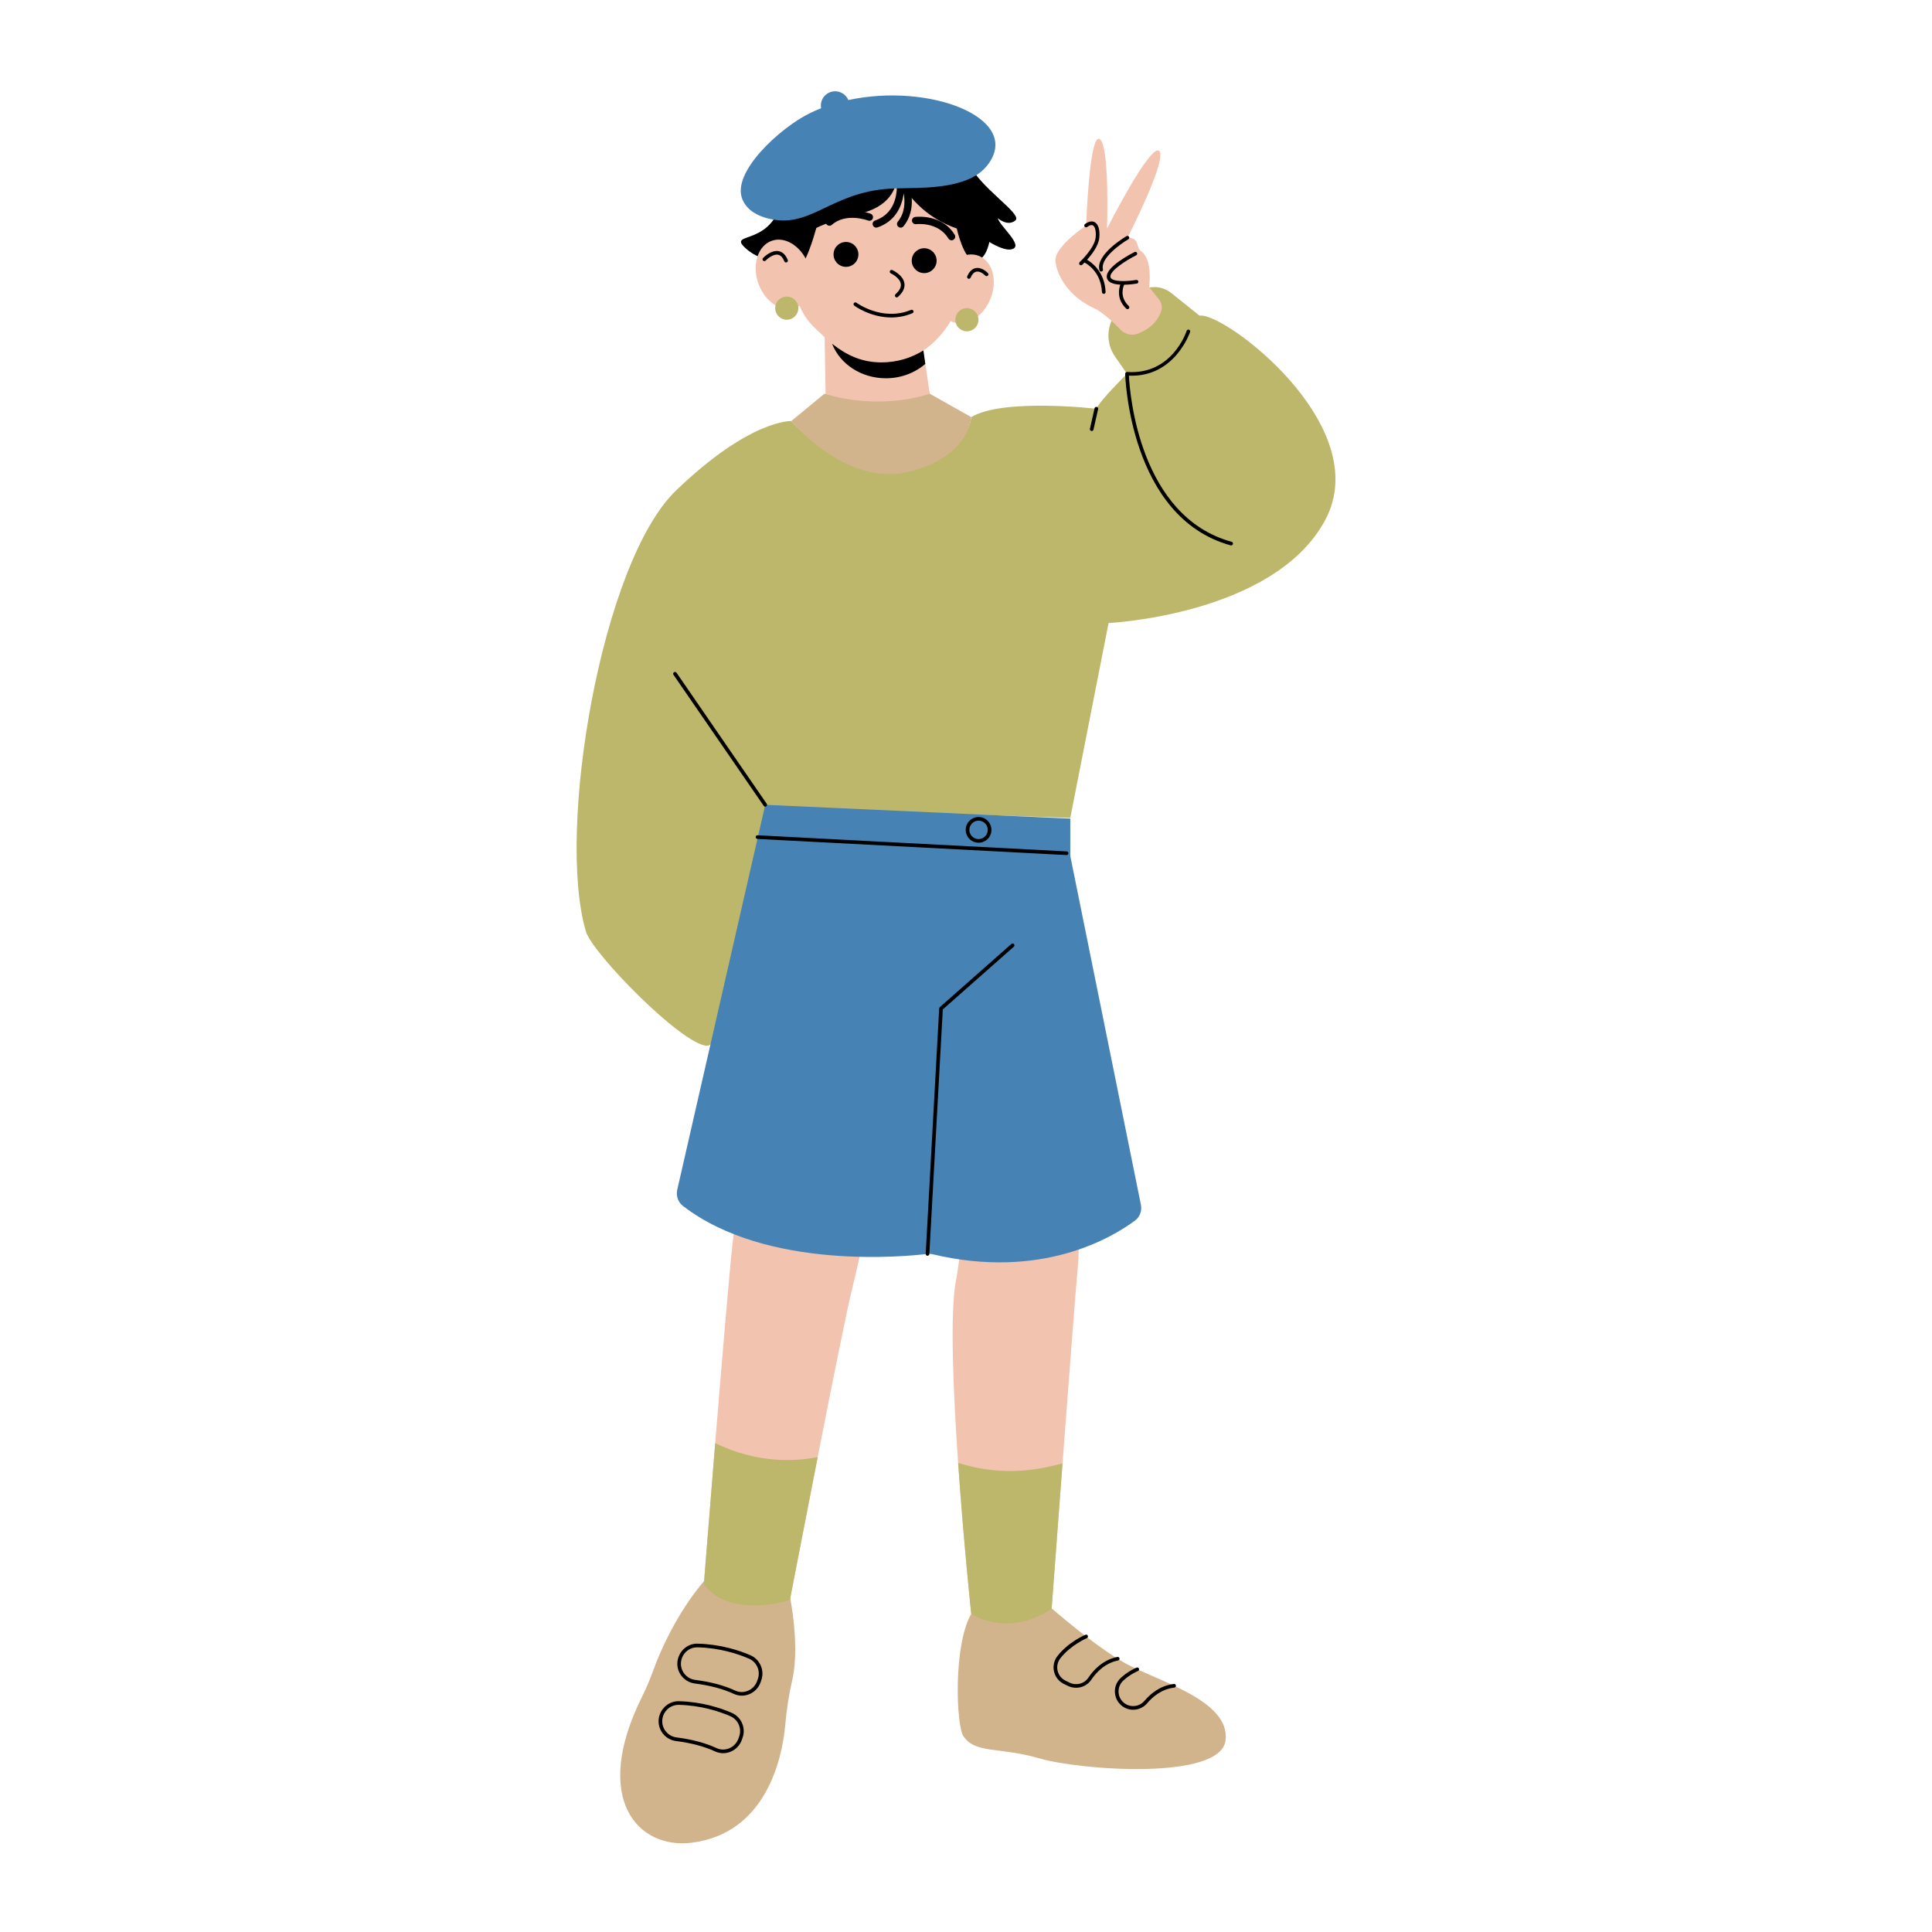 <svg xmlns="http://www.w3.org/2000/svg" xmlns:xlink="http://www.w3.org/1999/xlink" width="500" zoomAndPan="magnify" viewBox="0 0 375 375" height="500" preserveAspectRatio="xMidYMid meet" version="1.0"><path fill="#f2c3af" d="M 169.254 232.039 C 169.254 232.039 167.332 242.508 165.414 250.086 C 164.461 253.848 161.477 268.75 158.715 282.82 C 155.906 297.121 153.32 310.562 153.32 310.562 C 153.32 310.562 141.613 314.352 136.621 307.492 C 136.621 307.492 137.637 294.621 138.82 280.113 C 140.105 264.359 141.59 246.688 142.184 241.426 C 143.336 231.316 147.375 208.035 147.375 208.035 C 147.375 208.035 176.359 199.008 169.254 232.039 Z M 185.562 219.043 C 185.562 219.043 188.066 235.469 185.562 248.469 C 184.363 254.703 184.992 269.863 185.973 283.953 C 187.035 299.242 188.512 313.27 188.512 313.27 C 196.91 317.957 204.129 312.18 204.129 312.18 C 204.129 312.18 205.125 298.754 206.234 284.043 C 207.488 267.465 208.875 249.238 209.141 246.66 C 209.645 241.789 209.141 237.871 209.141 237.871 C 213.258 199.121 185.562 219.043 185.562 219.043 Z M 185.562 219.043 " fill-opacity="1" fill-rule="nonzero"/><path fill="#d2b48c" d="M 204.129 312.18 C 204.129 312.18 212.492 319.527 218.508 322.891 C 224.527 326.266 238.848 329.988 237.879 337.816 C 236.918 345.637 209.602 343.594 201.781 341.309 C 193.965 339.023 189.324 340.48 186.977 336.961 C 185.621 334.918 184.984 319.414 188.512 313.27 C 192.039 307.125 204.129 312.18 204.129 312.18 Z M 136.668 306.863 C 131.531 312.902 128.207 320.27 126.809 324.191 C 126.184 325.938 125.457 327.648 124.629 329.312 C 114.762 349.141 123.805 358.977 134.273 357.668 C 148.574 355.879 151.812 341.508 152.406 334.91 C 152.668 331.969 153.094 329.051 153.758 326.172 C 155.484 318.684 152.93 307.945 152.93 307.945 C 155.051 295.234 143.781 298.508 136.668 306.863 Z M 136.668 306.863 " fill-opacity="1" fill-rule="nonzero"/><path fill="#bdb76b" d="M 206.234 284.043 C 205.125 298.754 204.129 312.18 204.129 312.18 C 204.129 312.18 196.91 317.957 188.512 313.27 C 188.512 313.27 187.035 299.242 185.973 283.953 C 195.043 286.793 202.008 285.145 206.234 284.043 Z M 138.82 280.113 C 137.637 294.621 136.621 307.492 136.621 307.492 C 141.613 314.352 153.32 310.562 153.32 310.562 C 153.32 310.562 155.906 297.121 158.715 282.82 C 154.195 283.711 146.93 284.043 138.82 280.113 Z M 138.82 280.113 " fill-opacity="1" fill-rule="nonzero"/><path fill="#f2c3af" d="M 187.762 49.914 C 187.762 56.121 185.672 61.691 182.184 65.469 C 181.289 66.449 180.289 67.305 179.223 68.027 L 179.605 70.621 L 180.961 79.727 C 169.648 84.656 160.281 78.938 160.281 78.938 L 160.062 65.445 C 159.309 64.762 158.531 64.012 157.723 63.211 C 154.59 60.102 153.586 54.984 153.586 49.914 C 153.586 38.531 161.422 29.305 171.078 29.305 C 180.73 29.297 187.762 38.523 187.762 49.914 Z M 187.762 49.914 " fill-opacity="1" fill-rule="nonzero"/><path fill="#000000" d="M 193.66 42.344 C 194.113 43.891 198.168 47.207 196.82 48.188 C 195.469 49.172 192.031 46.965 192.031 46.965 C 192.031 46.965 191.402 50.621 189.234 50.602 C 187.062 50.578 185.711 44.355 185.711 44.355 C 179.465 42.199 176 37.797 174.141 34.27 C 174.035 36.113 173.023 40.348 166.172 41.605 C 164.348 41.941 160.027 43.43 158.453 44.238 C 157.977 45.941 156.246 51.867 154.902 51.801 C 154.254 51.766 153.48 50.656 152.797 49.375 C 152.621 49.723 152.547 49.922 152.547 49.922 C 152.547 49.922 148.609 51.703 144.73 48.188 C 140.848 44.684 150.555 48.379 152.062 37.281 C 153.227 28.727 168.723 23.656 173.441 27.48 C 179.285 21.219 186.371 27.199 188.047 31.566 C 189.848 36.262 198.609 41.531 197.082 42.789 C 195.555 44.047 193.66 42.344 193.66 42.344 Z M 193.66 42.344 " fill-opacity="1" fill-rule="nonzero"/><path fill="#f2c3af" d="M 156.98 51.539 C 158.234 55.141 157.059 58.82 154.352 59.77 C 151.645 60.711 148.426 58.559 147.176 54.961 C 145.926 51.363 147.098 47.68 149.805 46.734 C 152.512 45.785 155.73 47.941 156.98 51.539 Z M 182.617 54.121 C 181.18 57.656 182.172 61.395 184.82 62.469 C 187.48 63.551 190.797 61.566 192.238 58.031 C 193.672 54.496 192.684 50.754 190.031 49.68 C 187.375 48.598 184.051 50.586 182.617 54.121 Z M 182.617 54.121 " fill-opacity="1" fill-rule="nonzero"/><path fill="#000000" d="M 179.223 68.027 L 179.605 70.621 C 177.617 72.359 174.918 73.422 171.949 73.422 C 167.133 73.422 163.031 70.637 161.512 66.734 C 164.434 69.016 167.332 70.34 171.098 70.34 C 174.082 70.34 176.832 69.504 179.223 68.027 Z M 166.609 49.574 C 166.715 48.246 165.727 47.078 164.398 46.973 C 163.066 46.867 161.902 47.855 161.797 49.188 C 161.691 50.516 162.68 51.684 164.008 51.789 C 165.344 51.895 166.504 50.902 166.609 49.574 Z M 179.578 48.188 C 178.246 48.082 177.082 49.074 176.973 50.402 C 176.867 51.73 177.859 52.898 179.188 53.004 C 180.516 53.109 181.684 52.121 181.789 50.789 C 181.895 49.461 180.906 48.297 179.578 48.188 Z M 173.82 57.105 C 173.672 57.23 173.664 57.457 173.793 57.605 C 173.863 57.684 173.961 57.727 174.055 57.727 C 174.141 57.727 174.223 57.699 174.289 57.633 C 175.258 56.766 175.68 55.883 175.547 54.992 C 175.301 53.379 173.285 52.453 173.199 52.418 C 173.023 52.34 172.809 52.418 172.734 52.594 C 172.656 52.77 172.734 52.984 172.91 53.059 C 172.922 53.066 174.664 53.875 174.848 55.102 C 174.945 55.734 174.598 56.41 173.82 57.105 Z M 172.996 61.621 C 174.289 61.621 175.672 61.395 177.102 60.793 C 177.277 60.719 177.371 60.512 177.293 60.336 C 177.215 60.16 177.012 60.074 176.832 60.145 C 171.277 62.469 166.285 58.793 166.234 58.758 C 166.078 58.645 165.859 58.672 165.742 58.828 C 165.621 58.984 165.656 59.203 165.812 59.324 C 165.848 59.352 168.914 61.621 172.996 61.621 Z M 151.148 48.746 C 149.672 48.457 148.164 50.02 148.102 50.082 C 147.969 50.227 147.973 50.453 148.117 50.586 C 148.258 50.719 148.484 50.715 148.617 50.57 C 148.977 50.195 150.109 49.266 151.023 49.441 C 151.523 49.539 151.934 49.973 152.246 50.727 C 152.301 50.863 152.434 50.945 152.57 50.945 C 152.613 50.945 152.66 50.938 152.703 50.918 C 152.887 50.848 152.973 50.641 152.902 50.457 C 152.492 49.469 151.906 48.895 151.148 48.746 Z M 191.758 53.012 C 191.715 52.961 190.633 51.824 189.43 52.027 C 188.73 52.148 188.16 52.68 187.742 53.617 C 187.664 53.797 187.742 54.008 187.918 54.086 C 187.969 54.105 188.012 54.113 188.059 54.113 C 188.195 54.113 188.32 54.035 188.387 53.902 C 188.695 53.195 189.094 52.797 189.543 52.723 C 190.379 52.578 191.227 53.477 191.242 53.492 C 191.375 53.633 191.602 53.641 191.742 53.504 C 191.879 53.371 191.883 53.152 191.758 53.012 Z M 168.496 42.809 C 168.859 42.949 169.27 42.766 169.41 42.406 C 169.551 42.047 169.375 41.637 169.008 41.492 C 168.801 41.418 163.93 39.562 160.523 42.582 C 160.234 42.844 160.207 43.289 160.461 43.578 C 160.602 43.734 160.793 43.82 160.988 43.82 C 161.16 43.82 161.32 43.762 161.457 43.645 C 164.223 41.195 168.457 42.789 168.496 42.809 Z M 177.633 42.109 C 177.242 42.16 176.973 42.512 177.016 42.895 C 177.066 43.281 177.414 43.551 177.801 43.508 C 177.977 43.488 182.102 43.027 184.094 46.301 C 184.227 46.52 184.461 46.641 184.703 46.641 C 184.828 46.641 184.957 46.605 185.07 46.535 C 185.402 46.328 185.508 45.898 185.305 45.566 C 182.828 41.5 177.844 42.082 177.633 42.109 Z M 169.41 43.699 C 169.508 43.996 169.785 44.18 170.082 44.18 C 170.16 44.18 170.238 44.168 170.309 44.145 C 173.695 42.984 175.043 40.23 175.414 37.508 C 175.723 39.332 175.602 41.387 174.266 43.027 C 174.02 43.332 174.062 43.777 174.367 44.023 C 174.668 44.273 175.113 44.23 175.363 43.926 C 179.125 39.324 175.191 32.57 175.023 32.289 C 174.84 31.977 174.457 31.852 174.133 31.984 C 173.809 32.121 173.629 32.48 173.723 32.82 C 173.809 33.145 175.75 40.781 169.848 42.801 C 169.48 42.93 169.281 43.332 169.41 43.699 Z M 169.41 43.699 " fill-opacity="1" fill-rule="nonzero"/><path fill="#bdb76b" d="M 154.961 59.812 C 154.961 61.055 153.957 62.059 152.711 62.059 C 151.469 62.059 150.465 61.055 150.465 59.812 C 150.465 58.566 151.469 57.562 152.711 57.562 C 153.949 57.562 154.961 58.574 154.961 59.812 Z M 187.68 59.812 C 186.434 59.812 185.43 60.816 185.43 62.059 C 185.43 63.305 186.434 64.309 187.68 64.309 C 188.922 64.309 189.926 63.305 189.926 62.059 C 189.926 60.816 188.922 59.812 187.68 59.812 Z M 232.832 61.273 L 227.316 56.855 C 225.684 55.547 223.422 55.359 221.586 56.367 C 219.988 57.246 218.094 58.672 216.461 61 C 214.727 63.461 214.707 66.734 216.422 69.199 L 218.75 72.551 C 218.75 72.551 213.52 77.711 212.789 79.34 C 212.789 79.34 194.656 77.227 188.512 80.965 C 188.512 80.965 188.293 87.941 176.262 90.891 C 164.227 93.84 153.586 81.727 153.586 81.727 C 153.586 81.727 145.648 81.316 131.203 95.219 C 116.762 109.117 107.926 161.078 113.715 180.777 C 114.965 185.031 132.352 202.805 137.223 202.988 C 142.098 203.164 149.438 156.766 149.438 156.766 L 207.742 158.754 L 215.172 120.93 C 215.172 120.93 247.27 119.402 257.195 100.992 C 267.129 82.582 237.344 60.371 232.832 61.273 Z M 232.832 61.273 " fill-opacity="1" fill-rule="nonzero"/><path fill="#d2b48c" d="M 188.512 80.957 C 188.512 80.957 188.293 88.656 176.262 91.605 C 164.227 94.551 153.586 81.727 153.586 81.727 L 160.027 76.418 C 171.34 79.828 180.469 76.418 180.469 76.418 Z M 188.512 80.957 " fill-opacity="1" fill-rule="nonzero"/><path fill="#4682b4" d="M 207.742 158.895 L 207.742 165.836 C 207.742 166.051 207.762 166.254 207.805 166.461 L 221.449 233.84 C 221.684 235 221.254 236.203 220.332 236.887 C 215.977 240.141 202.215 248.496 180.953 243.434 C 180.652 243.363 180.34 243.344 180.027 243.379 C 176.184 243.852 148.852 246.672 132.52 234.039 C 131.609 233.332 131.191 232.102 131.453 230.934 L 148.531 156.215 Z M 164.66 19.422 C 164.242 18.426 163.254 17.719 162.102 17.719 C 160.566 17.719 159.328 18.961 159.328 20.488 C 159.328 20.668 159.352 20.844 159.379 21.012 C 158.613 21.309 157.863 21.641 157.129 22.004 C 151.531 24.738 141.895 33.434 144.102 38.703 C 145.047 40.957 147.219 41.891 148.836 42.344 C 157.285 44.676 160.988 37.316 172.781 36.617 C 176.824 36.375 182.898 36.844 187.734 34.898 C 189.133 34.34 190.727 33.398 191.914 31.73 C 198.176 22.879 180.434 16 164.66 19.422 Z M 164.66 19.422 " fill-opacity="1" fill-rule="nonzero"/><path fill="#f2c3af" d="M 225.375 60.449 C 224.527 62.867 222.504 64.117 220.914 64.746 C 219.746 65.207 218.41 64.93 217.539 64.031 C 216.203 62.652 214.035 60.574 212.344 59.812 C 207.383 57.562 205.035 53.336 204.859 50.602 C 204.68 47.863 210.816 43.77 210.816 43.77 C 210.816 43.77 211.445 25.812 213.434 26.988 C 215.418 28.16 214.875 44.355 214.875 44.355 C 214.875 44.355 223.266 27.801 224.984 29.305 C 226.703 30.812 218.848 46.141 218.848 46.141 C 221.289 46.141 220.418 48.02 221.5 48.77 C 223.812 50.367 223.047 55.727 223.047 55.727 L 224.965 58.121 C 225.488 58.773 225.648 59.656 225.375 60.449 Z M 225.375 60.449 " fill-opacity="1" fill-rule="nonzero"/><path fill="#000000" d="M 196.812 183.25 C 196.941 183.398 196.926 183.617 196.785 183.75 L 182.996 195.926 L 180.383 243.406 C 180.375 243.598 180.219 243.738 180.027 243.738 C 180.023 243.738 180.016 243.738 180.008 243.738 C 179.809 243.73 179.66 243.562 179.676 243.363 L 182.297 195.734 C 182.305 195.645 182.348 195.551 182.418 195.488 L 196.316 183.215 C 196.457 183.086 196.684 183.102 196.812 183.25 Z M 146.672 162.457 C 146.668 162.656 146.816 162.816 147.008 162.832 L 207 165.965 C 207.008 165.965 207.016 165.965 207.02 165.965 C 207.203 165.965 207.367 165.816 207.375 165.633 C 207.383 165.434 207.234 165.27 207.043 165.258 L 147.047 162.125 C 146.852 162.109 146.68 162.266 146.672 162.457 Z M 148.242 156.426 C 148.312 156.527 148.418 156.582 148.531 156.582 C 148.605 156.582 148.676 156.562 148.73 156.52 C 148.895 156.406 148.938 156.188 148.824 156.023 L 131.312 130.574 C 131.199 130.41 130.98 130.367 130.816 130.48 C 130.652 130.594 130.609 130.812 130.723 130.977 Z M 239.062 105.164 C 221.117 100.23 219.285 76.242 219.117 72.918 C 228.023 73.281 230.965 64.512 231 64.43 C 231.059 64.246 230.961 64.047 230.777 63.984 C 230.59 63.926 230.395 64.027 230.328 64.211 C 230.219 64.562 227.426 72.785 218.777 72.199 C 218.664 72.191 218.582 72.227 218.508 72.297 C 218.438 72.367 218.395 72.461 218.395 72.559 C 218.402 72.836 219.176 100.434 238.871 105.855 C 238.898 105.863 238.934 105.871 238.961 105.871 C 239.117 105.871 239.258 105.766 239.301 105.609 C 239.359 105.41 239.254 105.215 239.062 105.164 Z M 212.449 79.254 L 211.555 83.227 C 211.512 83.418 211.629 83.609 211.82 83.652 C 211.852 83.656 211.871 83.656 211.898 83.656 C 212.062 83.656 212.211 83.547 212.246 83.383 L 213.145 79.41 C 213.188 79.219 213.066 79.027 212.875 78.984 C 212.676 78.941 212.492 79.062 212.449 79.254 Z M 187.445 161.078 C 187.445 159.699 188.562 158.582 189.941 158.582 C 191.32 158.582 192.438 159.699 192.438 161.078 C 192.438 162.457 191.32 163.574 189.941 163.574 C 188.562 163.574 187.445 162.449 187.445 161.078 Z M 188.152 161.078 C 188.152 162.07 188.957 162.867 189.941 162.867 C 190.922 162.867 191.73 162.062 191.73 161.078 C 191.73 160.09 190.922 159.289 189.941 159.289 C 188.957 159.289 188.152 160.09 188.152 161.078 Z M 209.82 51.484 C 209.906 51.484 209.992 51.457 210.062 51.391 C 210.09 51.363 210.258 51.207 210.5 50.953 C 210.957 51.188 213.711 52.758 213.887 56.695 C 213.895 56.887 214.047 57.035 214.238 57.035 C 214.246 57.035 214.246 57.035 214.254 57.035 C 214.453 57.027 214.602 56.855 214.594 56.664 C 214.414 52.688 211.836 50.898 210.996 50.422 C 211.922 49.391 213.223 47.695 213.371 46.176 C 213.523 44.656 213.207 43.543 212.5 43.141 C 212.133 42.93 211.504 42.824 210.598 43.488 C 210.441 43.602 210.406 43.828 210.52 43.984 C 210.633 44.137 210.859 44.172 211.016 44.059 C 211.348 43.812 211.812 43.566 212.148 43.758 C 212.578 44.004 212.781 44.922 212.664 46.105 C 212.449 48.176 209.602 50.848 209.574 50.867 C 209.434 51.004 209.426 51.223 209.551 51.371 C 209.629 51.441 209.723 51.484 209.82 51.484 Z M 213.398 52.445 C 213.441 52.609 213.582 52.715 213.738 52.715 C 213.766 52.715 213.793 52.715 213.82 52.699 C 214.012 52.648 214.125 52.461 214.078 52.27 C 213.539 50.16 217.457 47.348 219.012 46.441 C 219.18 46.344 219.238 46.133 219.137 45.961 C 219.039 45.793 218.82 45.734 218.656 45.836 C 218.418 45.977 212.621 49.383 213.398 52.445 Z M 214.824 53.797 C 214.863 54.148 215.047 54.461 215.348 54.688 C 215.836 55.055 216.621 55.211 217.449 55.25 C 217.172 56.031 216.707 58.094 218.602 59.91 C 218.672 59.973 218.758 60.012 218.848 60.012 C 218.941 60.012 219.031 59.973 219.102 59.902 C 219.238 59.762 219.23 59.535 219.09 59.402 C 217.129 57.52 218.129 55.414 218.199 55.266 C 219.371 55.25 220.453 55.074 220.664 55.039 C 220.855 55.004 220.992 54.82 220.957 54.629 C 220.922 54.438 220.738 54.312 220.547 54.34 C 219.527 54.516 216.691 54.812 215.773 54.121 C 215.625 54.008 215.547 53.879 215.527 53.719 C 215.406 52.559 218.531 50.551 220.531 49.555 C 220.707 49.469 220.777 49.258 220.688 49.078 C 220.602 48.902 220.391 48.832 220.215 48.918 C 219.648 49.215 214.613 51.773 214.824 53.797 Z M 144.137 337.285 L 143.988 337.711 C 143.625 338.734 142.84 339.57 141.836 339.992 C 141.355 340.199 140.855 340.297 140.359 340.297 C 139.824 340.297 139.285 340.176 138.785 339.945 C 136.711 338.984 134.176 338.312 131.234 337.938 C 130.059 337.789 129.027 337.125 128.406 336.121 C 127.789 335.129 127.664 333.926 128.051 332.824 C 128.625 331.199 130.137 330.172 131.785 330.203 C 136.219 330.32 139.809 331.496 142.027 332.457 C 143.887 333.262 144.812 335.383 144.137 337.285 Z M 141.754 333.109 C 139.582 332.168 136.09 331.023 131.77 330.91 C 131.742 330.91 131.715 330.91 131.688 330.91 C 130.355 330.91 129.176 331.75 128.73 333.016 C 128.398 333.957 128.504 334.93 129.008 335.746 C 129.516 336.566 130.355 337.109 131.316 337.23 C 134.328 337.609 136.938 338.312 139.074 339.301 C 139.867 339.668 140.75 339.684 141.562 339.336 C 142.383 338.988 143.027 338.312 143.324 337.469 L 143.473 337.047 C 144.023 335.496 143.266 333.766 141.754 333.109 Z M 227.863 326.852 C 225.148 327.168 223.262 328.809 222.148 330.125 C 221.371 331.051 220.094 331.391 218.969 330.98 C 218.027 330.633 217.355 329.84 217.16 328.859 C 216.969 327.867 217.293 326.871 218.043 326.188 C 219.422 324.93 220.855 324.348 220.871 324.34 C 221.055 324.27 221.141 324.066 221.07 323.883 C 220.996 323.699 220.793 323.613 220.609 323.684 C 220.547 323.711 219.039 324.312 217.562 325.664 C 216.629 326.512 216.219 327.754 216.465 328.992 C 216.707 330.223 217.547 331.211 218.723 331.645 C 219.117 331.793 219.535 331.863 219.938 331.863 C 220.969 331.863 221.988 331.41 222.68 330.582 C 223.707 329.367 225.453 327.855 227.934 327.559 C 228.125 327.535 228.266 327.359 228.246 327.168 C 228.238 326.973 228.055 326.824 227.863 326.852 Z M 217.293 321.887 C 217.258 321.695 217.066 321.57 216.875 321.613 C 214.078 322.176 212.258 324.121 211.234 325.656 C 210.457 326.824 208.895 327.227 207.602 326.598 L 206.816 326.215 C 206.039 325.84 205.48 325.141 205.281 324.297 C 205.082 323.457 205.273 322.582 205.797 321.895 C 207.762 319.344 210.922 317.973 210.957 317.957 C 211.137 317.879 211.219 317.676 211.145 317.492 C 211.066 317.312 210.859 317.23 210.676 317.305 C 210.543 317.363 207.316 318.754 205.23 321.465 C 204.574 322.32 204.34 323.406 204.59 324.461 C 204.836 325.508 205.531 326.379 206.496 326.852 L 207.281 327.234 C 207.793 327.48 208.328 327.594 208.867 327.594 C 210.027 327.594 211.148 327.043 211.812 326.043 C 212.77 324.625 214.445 322.812 217.012 322.297 C 217.207 322.27 217.328 322.078 217.293 321.887 Z M 147.77 326.121 L 147.621 326.547 C 147.262 327.57 146.477 328.406 145.473 328.824 C 144.992 329.027 144.488 329.129 143.996 329.129 C 143.457 329.129 142.918 329.008 142.418 328.773 C 140.348 327.812 137.809 327.141 134.867 326.766 C 133.695 326.617 132.66 325.953 132.039 324.949 C 131.426 323.961 131.297 322.758 131.688 321.656 C 132.258 320.027 133.77 318.988 135.426 319.031 C 139.859 319.152 143.441 320.324 145.668 321.285 C 147.516 322.102 148.441 324.223 147.77 326.121 Z M 145.379 321.945 C 143.211 321.004 139.719 319.859 135.398 319.746 C 135.367 319.746 135.34 319.746 135.312 319.746 C 133.984 319.746 132.801 320.586 132.355 321.852 C 132.023 322.793 132.133 323.77 132.633 324.582 C 133.141 325.402 133.984 325.945 134.945 326.066 C 137.957 326.449 140.566 327.148 142.699 328.137 C 143.492 328.504 144.375 328.52 145.188 328.172 C 146.008 327.828 146.652 327.148 146.949 326.305 L 147.098 325.883 C 147.648 324.332 146.898 322.602 145.379 321.945 Z M 145.379 321.945 " fill-opacity="1" fill-rule="nonzero"/></svg>
